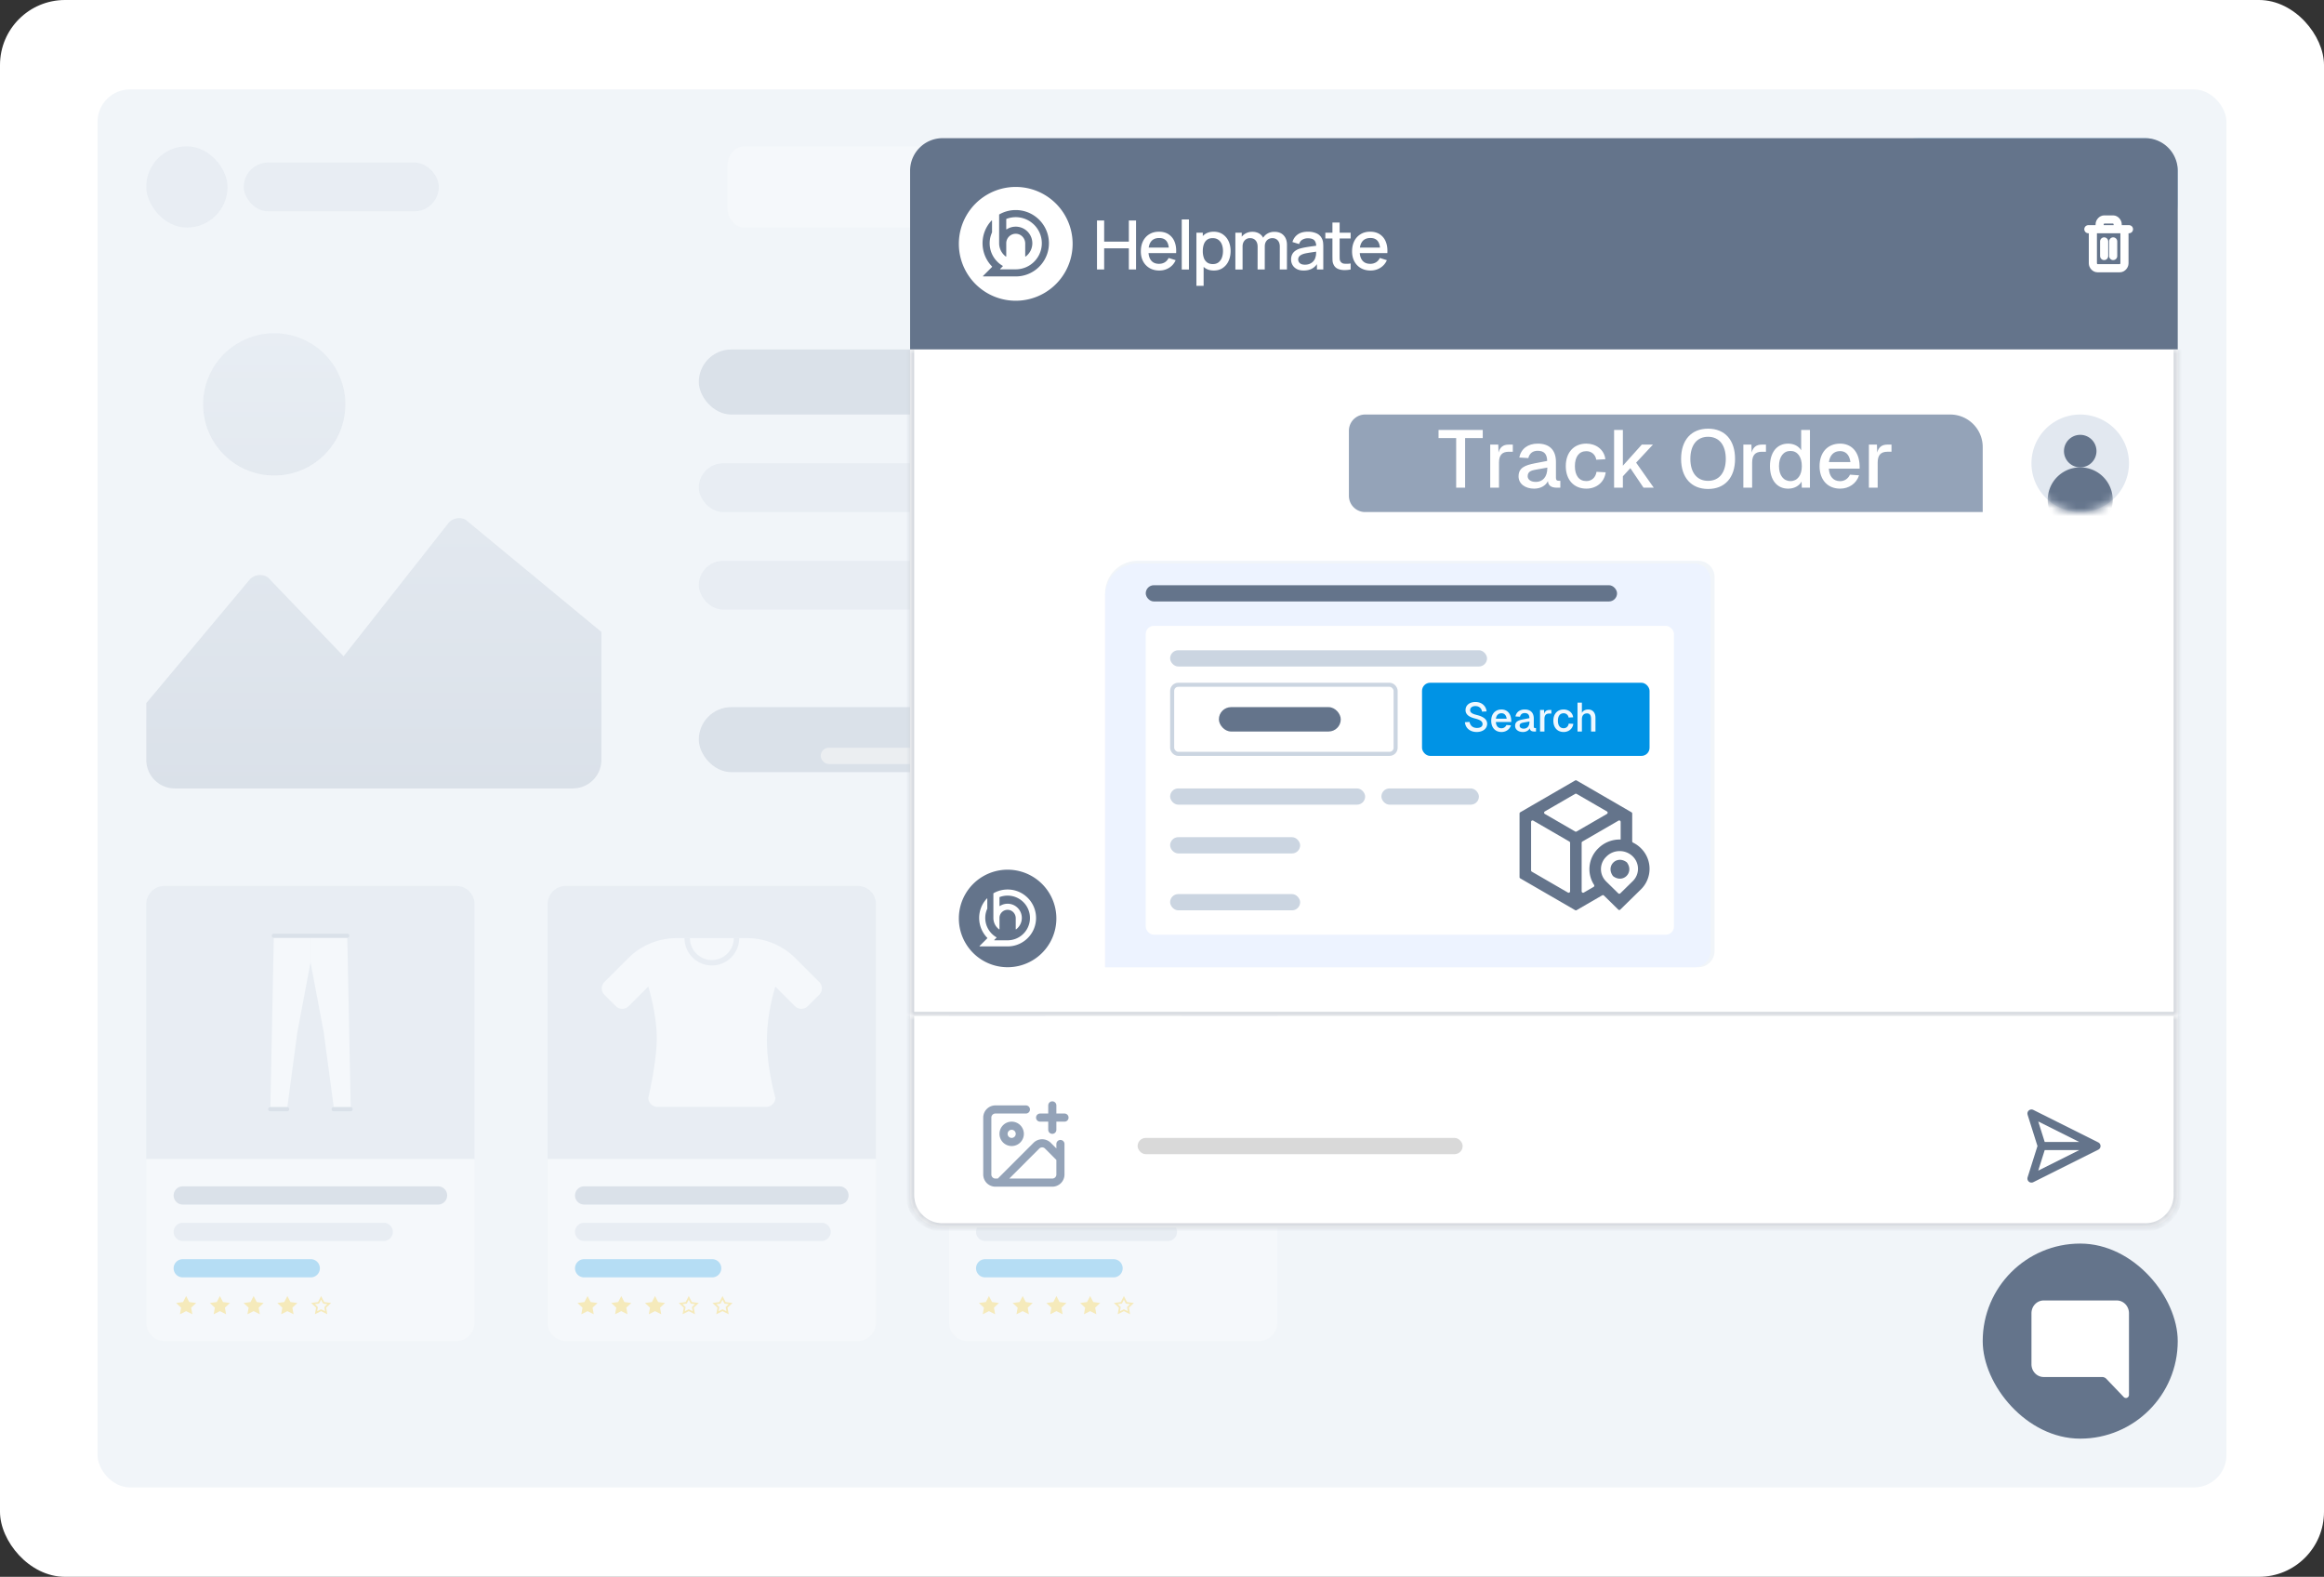 <svg xmlns="http://www.w3.org/2000/svg" width="286" height="194" fill="none" viewBox="0 0 286 194"><rect x="0" y="0" width="286" height="194" fill="#333333" stroke="none"/><rect width="286" height="194" fill="#fff" rx="8"/><rect width="262" height="172" x="12" y="11" fill="#F1F5F9" rx="4"/><g opacity=".25"><rect width="10" height="10" x="18" y="18" fill="#CBD5E1" rx="5"/><rect width="24" height="6" x="30" y="20" fill="#CBD5E1" rx="3"/><path fill="#fff" d="M194.442 18H91.558c-1.137 0-2.058 1.12-2.058 2.5v5c0 1.38.921 2.5 2.058 2.5h102.884c1.137 0 2.058-1.12 2.058-2.5v-5c0-1.38-.921-2.5-2.058-2.5"/><path fill="#F0F2F7" d="M194.322 25.935a.362.362 0 0 1-.582 0l-2.328-2.828a.58.58 0 0 1 0-.707.362.362 0 0 1 .582 0l2.328 2.828a.58.58 0 0 1 0 .707"/><path fill="#F0F2F7" d="M191.411 24.9c1.137 0 2.058-1.12 2.058-2.502 0-1.38-.921-2.5-2.058-2.5s-2.058 1.12-2.058 2.5c0 1.381.922 2.501 2.058 2.501"/><path fill="#fff" d="M191.411 24.148c.796 0 1.44-.783 1.44-1.75 0-.966-.644-1.75-1.44-1.75s-1.44.784-1.44 1.75c0 .967.645 1.75 1.44 1.75"/><rect width="36" height="12" x="232" y="17" fill="#0093E5" rx="4"/><rect width="13.5" height="2" x="243.25" y="22" fill="#D9D9D9" rx="1"/></g><g opacity=".25"><g clip-path="url(#clip0_8012_17075)"><path fill="url(#paint0_linear_8012_17075)" d="M42.5 49.75a8.75 8.75 0 1 1-17.5 0 8.75 8.75 0 0 1 17.5 0m14.787 14.185a1.75 1.75 0 0 0-2.02.326L42.284 80.746l-9.31-9.702a1.75 1.75 0 0 0-2.205.217L18.007 86.5v7a3.5 3.5 0 0 0 3.5 3.5h49a3.5 3.5 0 0 0 3.5-3.5V77.75z"/></g><rect width="96" height="8" x="86" y="43" fill="#94A3B8" rx="4"/><rect width="144" height="6" x="86" y="57" fill="#CBD5E1" rx="3"/><rect width="144" height="6" x="86" y="69" fill="#CBD5E1" rx="3"/><rect width="48" height="8" x="86" y="87" fill="#94A3B8" rx="4"/><rect width="18" height="2" x="101" y="92" fill="#D9D9D9" rx="1"/></g><g opacity=".25"><path fill="#CBD5E1" d="M20.244 109h35.91a2.244 2.244 0 0 1 2.244 2.24v31.36H18v-31.36a2.244 2.244 0 0 1 2.244-2.24"/><path fill="#fff" d="M18 142.6h40.398v20.16a2.244 2.244 0 0 1-2.245 2.24H20.244A2.244 2.244 0 0 1 18 162.76z"/><path fill="#94A3B8" d="M53.909 148.199h-31.42a1.12 1.12 0 1 1 0-2.24h31.42a1.12 1.12 0 1 1 0 2.24"/><path fill="#CBD5E1" d="M47.176 152.679H22.488a1.12 1.12 0 0 1-1.121-1.119 1.12 1.12 0 0 1 1.121-1.119h24.688a1.12 1.12 0 1 1 0 2.238"/><path fill="#0093E5" d="M38.198 157.159h-15.71a1.12 1.12 0 0 1-1.121-1.119 1.12 1.12 0 0 1 1.121-1.119h15.71a1.12 1.12 0 1 1 0 2.238"/><path fill="#FFC800" d="m22.909 159.456.38.737.853.117-.617.575.146.811-.762-.384-.763.384.145-.811-.617-.575.852-.117zM27.06 159.456l.382.737.853.118-.618.574.146.811-.763-.384-.763.384.146-.811-.618-.574.854-.118zM31.213 159.456l.38.737.853.118-.616.574.145.811-.762-.384-.763.384.145-.811-.617-.574.853-.118zM35.364 159.456l.382.737.853.118-.618.574.146.811-.763-.384-.763.384.146-.811-.617-.574.853-.118zM40.75 160.311l-.853-.118-.38-.737-.382.737-.852.118.617.574-.147.811.763-.383.763.383-.146-.811zm-1.14.814a.21.21 0 0 0-.188 0l-.388.194.072-.397a.21.21 0 0 0-.064-.191l-.293-.273.415-.058a.21.21 0 0 0 .158-.112l.194-.376.195.376c.032.06.09.103.158.112l.415.058-.294.273a.21.21 0 0 0-.063.191l.072.397z"/><path fill="#fff" d="M38.216 115.383h4.522l.422 20.832h-2.086l-1.234-9.207-1.624-8.624z"/><path fill="#fff" d="M38.217 115.383h-4.523l-.422 20.832h2.087l1.232-9.207 1.626-8.624z"/><path fill="#94A3B8" d="M42.738 114.877h-9.045a.253.253 0 1 0 0 .506h9.045a.253.253 0 1 0 0-.506M35.341 136.215h-2.09a.253.253 0 1 0 0 .507h2.09a.253.253 0 1 0 0-.507M43.149 136.215h-2.091a.253.253 0 1 0 0 .507h2.09a.253.253 0 1 0 0-.507"/><path fill="#CBD5E1" d="M69.642 109h35.909a2.244 2.244 0 0 1 2.244 2.24v31.36H67.397v-31.36a2.244 2.244 0 0 1 2.245-2.24"/><path fill="#fff" d="M67.398 142.6h40.397v20.16a2.244 2.244 0 0 1-2.244 2.24h-35.91a2.244 2.244 0 0 1-2.244-2.24z"/><path fill="#94A3B8" d="M103.306 148.199h-31.42a1.12 1.12 0 1 1 0-2.24h31.42a1.12 1.12 0 1 1 0 2.24"/><path fill="#CBD5E1" d="M101.062 152.679H71.886a1.12 1.12 0 0 1-1.122-1.119 1.12 1.12 0 0 1 1.122-1.119h29.176a1.12 1.12 0 1 1 0 2.238"/><path fill="#0093E5" d="M87.596 157.159h-15.71a1.12 1.12 0 0 1-1.122-1.119 1.12 1.12 0 0 1 1.122-1.119h15.71a1.12 1.12 0 1 1 0 2.238"/><path fill="#FFC800" d="m72.305 159.456.382.737.853.117-.617.575.145.811-.763-.384-.762.384.145-.811-.617-.575.853-.117zM76.457 159.456l.381.737.854.118-.618.574.147.811-.764-.384-.763.384.147-.811-.618-.574.853-.118zM80.61 159.456l.381.737.853.118-.617.574.145.811-.762-.384-.763.384.145-.811-.617-.574.853-.118zM85.996 160.311l-.853-.118-.38-.737-.382.737-.852.118.617.574-.147.811.763-.383.763.383-.146-.811zm-1.14.814-.095-.047-.094.047-.388.194.072-.397.02-.113-.084-.078-.294-.273.416-.058.107-.015.05-.097.194-.376.195.376.05.097.107.015.415.058-.294.273-.084.078.02.113.072.397-.388-.194zM90.147 160.311l-.852-.118-.381-.737-.381.737-.853.118.617.574-.146.811.763-.383.763.383-.146-.811zm-1.139.814-.094-.047-.095.047-.388.194.072-.397.02-.113-.083-.078-.294-.273.415-.058.107-.015.05-.097.195-.376.194.376.05.097.107.015.415.058-.294.273-.083.078.02.113.072.397-.388-.194z"/><path fill="#fff" d="m100.81 122.395-1.398 1.393a1.124 1.124 0 0 1-1.586 0l-2.405-2.4s-1.04 3.112-1.04 6.592 1.04 7.079 1.04 7.079c0 .618-.502 1.12-1.121 1.12H80.908c-.62 0-1.123-.501-1.123-1.12 0 0 1.04-4.379 1.04-7.339s-1.04-6.345-1.04-6.345l-2.417 2.413a1.123 1.123 0 0 1-1.588 0l-1.395-1.392a1.12 1.12 0 0 1 0-1.585l2.945-2.938a8.4 8.4 0 0 1 5.927-2.449h8.683c2.224 0 4.356.881 5.929 2.451l2.942 2.936a1.12 1.12 0 0 1 0 1.585z"/><path fill="#CBD5E1" d="M84.237 115.421a3.364 3.364 0 0 0 3.367 3.361 3.364 3.364 0 0 0 3.367-3.361h-6.733"/><path fill="#fff" d="M90.299 115.421a2.694 2.694 0 0 1-2.695 2.691 2.694 2.694 0 0 1-2.695-2.691z"/><path fill="#CBD5E1" d="M119.039 109h35.909a2.243 2.243 0 0 1 2.244 2.24v31.36h-40.397v-31.36a2.244 2.244 0 0 1 2.244-2.24"/><path fill="#fff" d="M116.795 142.6h40.397v20.16a2.243 2.243 0 0 1-2.244 2.24h-35.909a2.244 2.244 0 0 1-2.244-2.24z"/><path fill="#94A3B8" d="M152.704 148.199h-31.421a1.12 1.12 0 1 1 0-2.24h31.421a1.12 1.12 0 1 1 0 2.24"/><path fill="#CBD5E1" d="M143.726 152.679h-22.443a1.12 1.12 0 1 1 0-2.238h22.443a1.12 1.12 0 0 1 1.122 1.119 1.12 1.12 0 0 1-1.122 1.119"/><path fill="#0093E5" d="M136.993 157.159h-15.71a1.12 1.12 0 1 1 0-2.238h15.71a1.12 1.12 0 1 1 0 2.238"/><path fill="#FFC800" d="m121.702 159.456.382.737.853.117-.617.575.145.811-.763-.384-.762.384.146-.811-.617-.575.852-.117zM125.855 159.456l.381.737.854.118-.618.574.146.811-.763-.384-.763.384.146-.811-.618-.574.854-.118zM130.008 159.456l.381.737.852.118-.616.574.145.811-.762-.384-.763.384.145-.811-.617-.574.853-.118zM134.159 159.456l.382.737.853.118-.618.574.146.811-.763-.384-.763.384.146-.811-.618-.574.854-.118zM139.545 160.311l-.853-.118-.381-.737-.381.737-.852.118.616.574-.146.811.763-.383.763.383-.146-.811zm-1.139.814-.095-.047-.094.047-.388.194.072-.397.02-.113-.084-.078-.294-.273.416-.058.107-.015.049-.097.195-.376.195.376.049.097.108.015.415.058-.294.273-.084.078.02.113.072.397-.388-.194z"/><path fill="#94A3B8" d="M136.994 127.051c-2.713 0-4.921-2.204-4.921-4.911s2.207-4.911 4.921-4.911a4.92 4.92 0 0 1 4.92 4.911c0 2.707-2.208 4.911-4.92 4.911m0-8.774a3.87 3.87 0 0 0-3.87 3.863 3.87 3.87 0 0 0 7.74 0 3.87 3.87 0 0 0-3.87-3.863"/><path fill="#fff" d="M143.793 134.37h-13.597c-1.993 0-3.456-1.869-2.972-3.798l1.822-7.274a1.53 1.53 0 0 1 1.486-1.158h12.924c.703 0 1.315.478 1.486 1.158l1.823 7.274c.483 1.929-.979 3.798-2.972 3.798"/><path fill="#94A3B8" d="M139.075 126.391h.002a1.47 1.47 0 0 1-.002 2.078l-2.082 2.079-2.082-2.078a1.467 1.467 0 0 1 .001-2.076h.001a1.47 1.47 0 0 1 2.079-.001h.001a1.473 1.473 0 0 1 2.081-.002z"/></g><path fill="#64748B" d="M112 21a4 4 0 0 1 4-4h148a4 4 0 0 1 4 4v22H112z"/><path fill="#fff" d="M132 30a7 7 0 1 0-14 0 7 7 0 0 0 14 0"/><path fill="#64748B" d="M127.526 26.719a4.064 4.064 0 0 0-2.526-.875 4.04 4.04 0 0 0-2.023.536.04.04 0 0 0-.019.032v3.514a2.04 2.04 0 0 0 .817 1.634c.024.018.058 0 .058-.03v-1.604c0-.662.555-1.197 1.225-1.165.627.03 1.109.571 1.109 1.199v1.57c0 .03.034.047.058.03a2.04 2.04 0 0 0 .817-1.633A2.04 2.04 0 0 0 125 27.886c-.41 0-.791.12-1.11.328a.037.037 0 0 1-.057-.03v-1.22c0-.015.01-.029.024-.034a3.2 3.2 0 0 1 2.31.01c.319.125.614.3.875.516a3.2 3.2 0 0 1 0 4.944 3.2 3.2 0 0 1-2.042.736h-1.883c-.032 0-.048-.04-.025-.062l.312-.312a.036.036 0 0 0-.008-.057 3 3 0 0 1-.663-.51 3.184 3.184 0 0 1-.941-2.267c0-.476.105-.928.292-1.335v-1.43c0-.033-.041-.05-.063-.026a4.06 4.06 0 0 0-1.104 2.79 4.07 4.07 0 0 0 1.172 2.862v.051l-1.109 1.108c-.022.023-.006.062.026.062h3.995a4.06 4.06 0 0 0 2.526-.874q.38-.302.682-.682a4.06 4.06 0 0 0 .875-2.526c0-1.302-.609-2.46-1.557-3.208z"/><path fill="#fff" d="M138.92 29.726h-3.038v-2.6H135v6.03h.882v-2.604h3.038v2.604h.886v-6.03h-.886zM143.814 28.828q-.49-.32-1.185-.32c-.464 0-.834.099-1.169.297a2.04 2.04 0 0 0-.783.842q-.28.546-.28 1.286 0 .7.285 1.229t.797.825 1.192.295c.453 0 .842-.11 1.202-.332a2.03 2.03 0 0 0 .806-.94l-.865-.272q-.168.347-.47.534-.303.186-.716.186-.629 0-.962-.408-.274-.34-.322-.907h3.394q.051-.813-.192-1.403a1.93 1.93 0 0 0-.732-.911m-2.148.869q.334-.415.996-.415.6 0 .892.377.22.285.281.8h-2.47q.069-.473.301-.762M146.313 27h-.882v6.157h.882zM150.47 28.82q-.467-.312-1.107-.313c-.427 0-.793.104-1.087.313a2 2 0 0 0-.255.223v-.41h-.785v6.534h.886v-2.334q.076.07.16.133.444.316 1.097.316c.437 0 .791-.104 1.099-.314a2.05 2.05 0 0 0 .713-.856q.25-.542.251-1.221c0-.452-.084-.862-.252-1.22a2.04 2.04 0 0 0-.72-.85zm-.101 2.88a1.3 1.3 0 0 1-.413.577q-.276.213-.698.213c-.281 0-.527-.068-.709-.205a1.17 1.17 0 0 1-.401-.565 2.5 2.5 0 0 1-.127-.83q0-.468.128-.83.129-.36.397-.56.268-.202.682-.201.439 0 .721.213.284.214.42.573.138.36.137.804c0 .296-.045.57-.137.811M156.832 28.52q-.456 0-.823.2a1.5 1.5 0 0 0-.562.53 1.3 1.3 0 0 0-.498-.526 1.6 1.6 0 0 0-.827-.204 1.67 1.67 0 0 0-.831.201 1.6 1.6 0 0 0-.477.4v-.488h-.785v4.524h.887V30.33q0-.46.255-.746a.86.86 0 0 1 .673-.285q.419 0 .673.281.25.281.251.775l-.005 2.802h.882l.004-2.826q0-.344.128-.572a.87.87 0 0 1 .338-.344.95.95 0 0 1 .462-.115q.414 0 .667.274.253.275.253.764l-.005 2.819h.882l.005-3.028q0-.73-.406-1.168-.405-.44-1.143-.44zM162.688 29.37a1.3 1.3 0 0 0-.664-.655 2.54 2.54 0 0 0-1.065-.208q-.79 0-1.264.344t-.643.926l.822.25q.118-.381.418-.546t.658-.166q.57 0 .804.258.204.225.224.659l-.52.072q-.424.058-.808.126a7 7 0 0 0-.687.155 2 2 0 0 0-.591.295q-.24.183-.363.442a1.4 1.4 0 0 0-.123.603q0 .367.175.676.175.308.517.494.342.187.848.187.637 0 1.074-.254.327-.19.568-.528v.656h.781V30.37q0-.285-.025-.531a1.4 1.4 0 0 0-.136-.469m-.81 2.3q-.05.221-.215.426-.165.206-.434.337-.27.132-.646.132-.282 0-.464-.087a.6.6 0 0 1-.27-.237.62.62 0 0 1-.006-.63.7.7 0 0 1 .223-.214 1.6 1.6 0 0 1 .324-.15q.214-.069.491-.115.276-.049.618-.099l.47-.07-.008.255a1.5 1.5 0 0 1-.083.452M164.861 27.377h-.887v1.256h-.873v.704h.873v2.04q0 .368.011.66.011.29.157.57.165.315.49.462.325.146.739.159a3.8 3.8 0 0 0 .844-.072v-.74a3.2 3.2 0 0 1-.778.027.6.6 0 0 1-.484-.295.7.7 0 0 1-.086-.34 13 13 0 0 1-.006-.473v-1.997h1.354v-.704h-1.354zM170.293 31.142h.439q.05-.812-.192-1.403a1.94 1.94 0 0 0-.732-.91q-.49-.322-1.186-.322c-.463 0-.833.1-1.169.298a2.04 2.04 0 0 0-.782.842q-.28.546-.28 1.286 0 .7.284 1.229.285.53.797.825t1.192.295c.454 0 .843-.11 1.203-.332a2.03 2.03 0 0 0 .806-.94l-.865-.272q-.168.347-.471.534a1.33 1.33 0 0 1-.715.186q-.63 0-.962-.408-.275-.34-.322-.907zm-2.633-1.445q.333-.415.996-.415.599 0 .892.377.221.285.28.8h-2.47q.07-.473.302-.762"/><path stroke="#fff" stroke-linecap="round" stroke-linejoin="round" d="M257 28.2h5m-.556 0v4.2c0 .3-.277.6-.555.6h-2.778c-.278 0-.555-.3-.555-.6v-4.2m.833 0v-.6c0-.3.278-.6.555-.6h1.112c.277 0 .555.3.555.6v.6m-1.667 1.5v1.8m1.112-1.8v1.8"/><mask id="path-70-inside-1_8012_17075" fill="#fff"><path d="M112 43h156v82H112z"/></mask><path fill="#fff" d="M112 43h156v82H112z"/><path fill="#D1D5DB" d="M268 125v.5h.5v-.5zm-156 0h-.5v.5h.5zm156-82h-.5v82h1V43zm0 82v-.5H112v1h156zm-156 0h.5V43h-1v82z" mask="url(#path-70-inside-1_8012_17075)"/><path fill="#94A3B8" d="M166 53a2 2 0 0 1 2-2h72a4 4 0 0 1 4 4v8h-76a2 2 0 0 1-2-2z"/><path fill="#fff" d="M182.472 52.9v1h-2.17V60h-1.1v-6.1h-2.17v-1zm.92 1.8h.99l.03.98c.18-.67.58-.98 1.26-.98h.5v.88h-.51c-.83 0-1.19.45-1.19 1.33V60h-1.08zm3.578 1.59c.21-1.07 1.05-1.71 2.27-1.71 1.45 0 2.24.8 2.24 2.25v1.97c0 .26.11.35.32.35h.22V60h-.34c-.48.01-1.14-.07-1.19-.81-.23.5-.82.93-1.7.93-1.06 0-1.91-.57-1.91-1.51 0-1.06.79-1.37 2.01-1.61l1.51-.29c-.01-.85-.39-1.25-1.16-1.25-.61 0-1.01.31-1.16.9zm1.03 2.3c0 .38.33.7 1.02.7.79 0 1.4-.57 1.4-1.71v-.05l-1.12.2c-.72.13-1.3.19-1.3.86m8.441-2.03c-.1-.66-.62-1.05-1.22-1.05-.9 0-1.41.69-1.41 1.84s.51 1.84 1.41 1.84c.63 0 1.14-.41 1.25-1.14l1.13.06c-.16 1.24-1.16 2.01-2.38 2.01-1.53 0-2.53-1.08-2.53-2.77s1-2.77 2.53-2.77c1.18 0 2.2.73 2.34 1.92zm2.195-3.66h1.08v4.4l2.33-2.6h1.37l-2.07 2.22 2.17 3.08h-1.26l-1.62-2.4-.92 1V60h-1.08zm11.565 7.26c-2.07 0-3.32-1.41-3.32-3.7 0-2.31 1.25-3.72 3.32-3.72 2.08 0 3.32 1.41 3.32 3.72 0 2.29-1.24 3.7-3.32 3.7m-2.18-3.7c0 1.68.81 2.7 2.18 2.7s2.18-1.02 2.18-2.7c0-1.7-.81-2.72-2.18-2.72s-2.18 1.02-2.18 2.72m6.523-1.76h.99l.03.98c.18-.67.58-.98 1.26-.98h.5v.88h-.51c-.83 0-1.19.45-1.19 1.33V60h-1.08zm8.194-1.8V60h-1l-.03-.75c-.3.54-.92.87-1.65.87-1.38 0-2.24-1.07-2.24-2.77s.86-2.77 2.24-2.77c.7 0 1.3.31 1.6.82v-2.5zm-3.81 4.45c0 1.13.56 1.84 1.41 1.84.86 0 1.4-.71 1.4-1.84 0-1.15-.54-1.87-1.4-1.87s-1.41.72-1.41 1.87m4.993 0c0-1.69 1-2.77 2.53-2.77 1.26 0 2.34.84 2.4 2.73v.35h-3.79c.06.97.56 1.54 1.39 1.54.52 0 .99-.3 1.21-.8l1.12.08c-.32 1.01-1.25 1.64-2.33 1.64-1.53 0-2.53-1.08-2.53-2.77m1.15-.5h2.65c-.13-1-.68-1.35-1.27-1.35-.77 0-1.26.5-1.38 1.35m4.922-2.15h.99l.03.98c.18-.67.58-.98 1.26-.98h.5v.88h-.51c-.83 0-1.19.45-1.19 1.33V60h-1.08z"/><path fill="#E2E8F0" d="M262 57a6 6 0 1 1-12 0 6 6 0 0 1 12 0"/><mask id="mask0_8012_17075" width="12" height="12" x="250" y="51" maskUnits="userSpaceOnUse" style="mask-type:alpha"><path fill="#DFF3FF" d="M262 57a6 6 0 1 1-12 0 6 6 0 0 1 12 0"/></mask><g fill="#64748B" mask="url(#mask0_8012_17075)"><path d="M260 61.5a4 4 0 1 1-8 0 4 4 0 0 1 8 0"/><path d="M258 55.5a2 2 0 1 1-4 0 2 2 0 0 1 4 0"/></g><path fill="#64748B" d="M130 113a6 6 0 1 0-12 0 6 6 0 0 0 12 0"/><path fill="#fff" d="M126.165 110.187a3.484 3.484 0 0 0-2.165-.749c-.638 0-1.223.166-1.735.459q-.015.009-.015.027v3.013a1.744 1.744 0 0 0 .7 1.4c.02.015.05 0 .05-.025v-1.375c0-.568.475-1.026 1.049-.999.538.026.951.49.951 1.028v1.345c0 .026.029.041.05.026a1.76 1.76 0 0 0 .7-1.399 1.75 1.75 0 0 0-1.75-1.75c-.351 0-.678.103-.952.281a.03.03 0 0 1-.048-.026v-1.045a.03.03 0 0 1 .02-.029 2.755 2.755 0 0 1 2.73.45 2.744 2.744 0 0 1 0 4.238 2.748 2.748 0 0 1-1.75.631h-1.614c-.028 0-.042-.034-.022-.053l.268-.268a.03.03 0 0 0-.007-.049 2.9 2.9 0 0 1-.568-.436 2.8 2.8 0 0 1-.703-1.194 2.74 2.74 0 0 1 .146-1.894v-1.226c0-.028-.035-.043-.054-.022a3.48 3.48 0 0 0-.946 2.392 3.49 3.49 0 0 0 1.004 2.453v.044l-.95.949c-.019.02-.005.054.022.054H124a3.48 3.48 0 0 0 2.165-.75 3.48 3.48 0 0 0 1.335-2.75 3.49 3.49 0 0 0-1.335-2.749z"/><path fill="#F1F5F9" d="M136 73a4 4 0 0 1 4-4h69a2 2 0 0 1 2 2v46a2 2 0 0 1-2 2h-73z"/><path fill="#EDF3FF" d="M136 73.334a4 4 0 0 1 4-4h68.501a2 2 0 0 1 2 2V117a2 2 0 0 1-2 2H136z"/><rect width="58" height="2" x="141" y="72" fill="#64748B" rx="1"/><rect width="65" height="38" x="141" y="77" fill="#fff" rx="1"/><rect width="39" height="2" x="144" y="80" fill="#CBD5E1" rx="1"/><rect width="24" height="2" x="144" y="97" fill="#CBD5E1" rx="1"/><rect width="12" height="2" x="170" y="97" fill="#CBD5E1" rx="1"/><rect width="16" height="2" x="144" y="103" fill="#CBD5E1" rx="1"/><rect width="16" height="2" x="144" y="110" fill="#CBD5E1" rx="1"/><g clip-path="url(#clip1_8012_17075)"><path fill="#64748B" d="M201.923 104.342a3.7 3.7 0 0 0-.957-.675.18.18 0 0 1-.101-.158v-3.418a.18.18 0 0 0-.089-.155l-1.333-.773-5.421-3.14a.18.18 0 0 0-.178 0l-5.422 3.138-1.333.775a.18.18 0 0 0-.089.155v7.822a.18.18 0 0 0 .089.155l6.755 3.911a.18.18 0 0 0 .178 0l3.152-1.825a.18.18 0 0 1 .214.027l1.763 1.728c.069.068.18.068.249 0l2.523-2.471a3.55 3.55 0 0 0 0-5.094zm-7.901-6.67 3.732 2.16a.178.178 0 0 1 0 .309l-3.732 2.16a.18.18 0 0 1-.178 0l-3.731-2.16a.178.178 0 0 1 0-.309l3.731-2.16a.18.18 0 0 1 .178 0m-5.333 3.293 4.444 2.572a.18.18 0 0 1 .089.155v5.968a.178.178 0 0 1-.266.155l-4.445-2.573a.18.18 0 0 1-.089-.155v-5.967c0-.137.148-.223.267-.155m5.955 8.695v-5.968a.18.18 0 0 1 .089-.155l4.445-2.572a.178.178 0 0 1 .266.155v2.169q-.06-.003-.12-.002c-.941 0-1.883.352-2.601 1.055l-.047.046a3.55 3.55 0 0 0-.506 4.476.18.18 0 0 1-.057.255l-1.202.696a.178.178 0 0 1-.267-.155m6.285-1.247-1.529 1.498a.177.177 0 0 1-.249 0l-.579-.569-.902-.883a2 2 0 0 1-.146-.159 2.11 2.11 0 0 1 .146-2.891l.046-.047a2.28 2.28 0 0 1 1.608-.649l.12.002a2.28 2.28 0 0 1 1.423.588l.062.059a2.12 2.12 0 0 1 0 3.051m-.708-2.293c.898 1.226-.464 2.594-1.687 1.693a.2.2 0 0 1-.044-.044c-.898-1.226.464-2.594 1.687-1.693a.2.2 0 0 1 .044.044"/></g><rect width="28" height="9" x="175" y="84" fill="#0093E5" rx="1"/><rect width="27.5" height="8.5" x="144.25" y="84.25" stroke="#CBD5E1" stroke-width=".5" rx=".75"/><path fill="#EFF8FF" d="M180.845 88.82c.085.445.395.74.915.74.415 0 .69-.16.69-.48-.005-.325-.285-.52-.94-.685-.64-.155-1.155-.45-1.155-1.025 0-.615.5-1 1.22-1 .775 0 1.295.48 1.37 1.155l-.56.03c-.06-.415-.37-.685-.82-.685-.375 0-.65.195-.645.505.005.39.475.5.89.61.69.175 1.205.505 1.205 1.055 0 .665-.605 1.02-1.285 1.02-.81 0-1.39-.475-1.45-1.205zm2.671-.145c0-.845.5-1.385 1.265-1.385.63 0 1.17.42 1.2 1.365v.175h-1.895c.03.485.28.77.695.77.26 0 .495-.15.605-.4l.56.04c-.16.505-.625.82-1.165.82-.765 0-1.265-.54-1.265-1.385m.575-.25h1.325c-.065-.5-.34-.675-.635-.675-.385 0-.63.25-.69.675m2.409-.28c.105-.535.525-.855 1.135-.855.725 0 1.12.4 1.12 1.125v.985c0 .13.055.175.16.175h.11V90h-.17c-.24.005-.57-.035-.595-.405-.115.25-.41.465-.85.465-.53 0-.955-.285-.955-.755 0-.53.395-.685 1.005-.805l.755-.145c-.005-.425-.195-.625-.58-.625-.305 0-.505.155-.58.45zm.515 1.15c0 .19.165.35.51.35.395 0 .7-.285.7-.855v-.025l-.56.1c-.36.065-.65.095-.65.43m2.51-1.945h.495l.015.49c.09-.335.29-.49.63-.49h.25v.44h-.255c-.415 0-.595.225-.595.665V90h-.54zm3.512.93a.6.6 0 0 0-.61-.525c-.45 0-.705.345-.705.92s.255.92.705.92c.315 0 .57-.205.625-.57l.565.03c-.08.62-.58 1.005-1.19 1.005-.765 0-1.265-.54-1.265-1.385s.5-1.385 1.265-1.385c.59 0 1.1.365 1.17.96zm1.098-1.83h.54v1.255c.155-.295.455-.415.775-.415.595 0 .895.44.895 1.005V90h-.54v-1.515c0-.465-.14-.715-.505-.715-.385 0-.625.25-.625.715V90h-.54z"/><rect width="15" height="3" x="150" y="87" fill="#64748B" rx="1.5"/><mask id="path-94-inside-2_8012_17075" fill="#fff"><path d="M112 125h156v22a4 4 0 0 1-4 4H116a4 4 0 0 1-4-4z"/></mask><path fill="#fff" d="M112 125h156v22a4 4 0 0 1-4 4H116a4 4 0 0 1-4-4z"/><path fill="#D1D5DB" d="M112 125h156zm156.5 22a4.5 4.5 0 0 1-4.5 4.5H116a4.5 4.5 0 0 1-4.5-4.5h1a3.5 3.5 0 0 0 3.5 3.5h148a3.5 3.5 0 0 0 3.5-3.5zM116 151.5a4.5 4.5 0 0 1-4.5-4.5v-22h1v22a3.5 3.5 0 0 0 3.5 3.5zM268.5 125v22a4.5 4.5 0 0 1-4.5 4.5v-1a3.5 3.5 0 0 0 3.5-3.5v-22z" mask="url(#path-94-inside-2_8012_17075)"/><path stroke="#94A3B8" stroke-linecap="round" stroke-linejoin="round" d="M128 137.5h3m-1.5-1.5v3m1 1.75v3.75a.997.997 0 0 1-1 1h-7a.997.997 0 0 1-1-1v-7a.997.997 0 0 1 1-1h3.75m4.25 6-1.543-1.543a1 1 0 0 0-1.414 0L123 145.5m2.5-6a1 1 0 1 1-2 0 1 1 0 0 1 2 0"/><rect width="40" height="2" x="140" y="140" fill="#D9D9D9" rx="1"/><path stroke="#64748B" stroke-linecap="round" stroke-linejoin="round" d="M251.263 141 250 137l8 4m-6.737 0L250 145l8-4m-6.737 0H258"/><rect width="24" height="24" x="244" y="153" fill="#64748B" rx="12"/><path fill="#fff" d="M260.5 160c.398 0 .779.165 1.061.46.281.294.439.693.439 1.109v10.039a.4.4 0 0 1-.063.218.4.4 0 0 1-.169.144.35.35 0 0 1-.217.022.37.37 0 0 1-.192-.107l-2.139-2.239a.74.74 0 0 0-.53-.23h-7.19c-.398 0-.779-.165-1.061-.46a1.6 1.6 0 0 1-.439-1.109v-6.278c0-.416.158-.815.439-1.109s.663-.46 1.061-.46z"/><defs><clipPath id="clip0_8012_17075"><path fill="#fff" d="M18 41h56v56H18z"/></clipPath><clipPath id="clip1_8012_17075"><path fill="#fff" d="M187 96h16v16h-16z"/></clipPath><linearGradient id="paint0_linear_8012_17075" x1="46.007" x2="46.007" y1="41" y2="97" gradientUnits="userSpaceOnUse"><stop stop-color="#CBD5E1"/><stop offset="1" stop-color="#94A3B8"/></linearGradient></defs></svg>